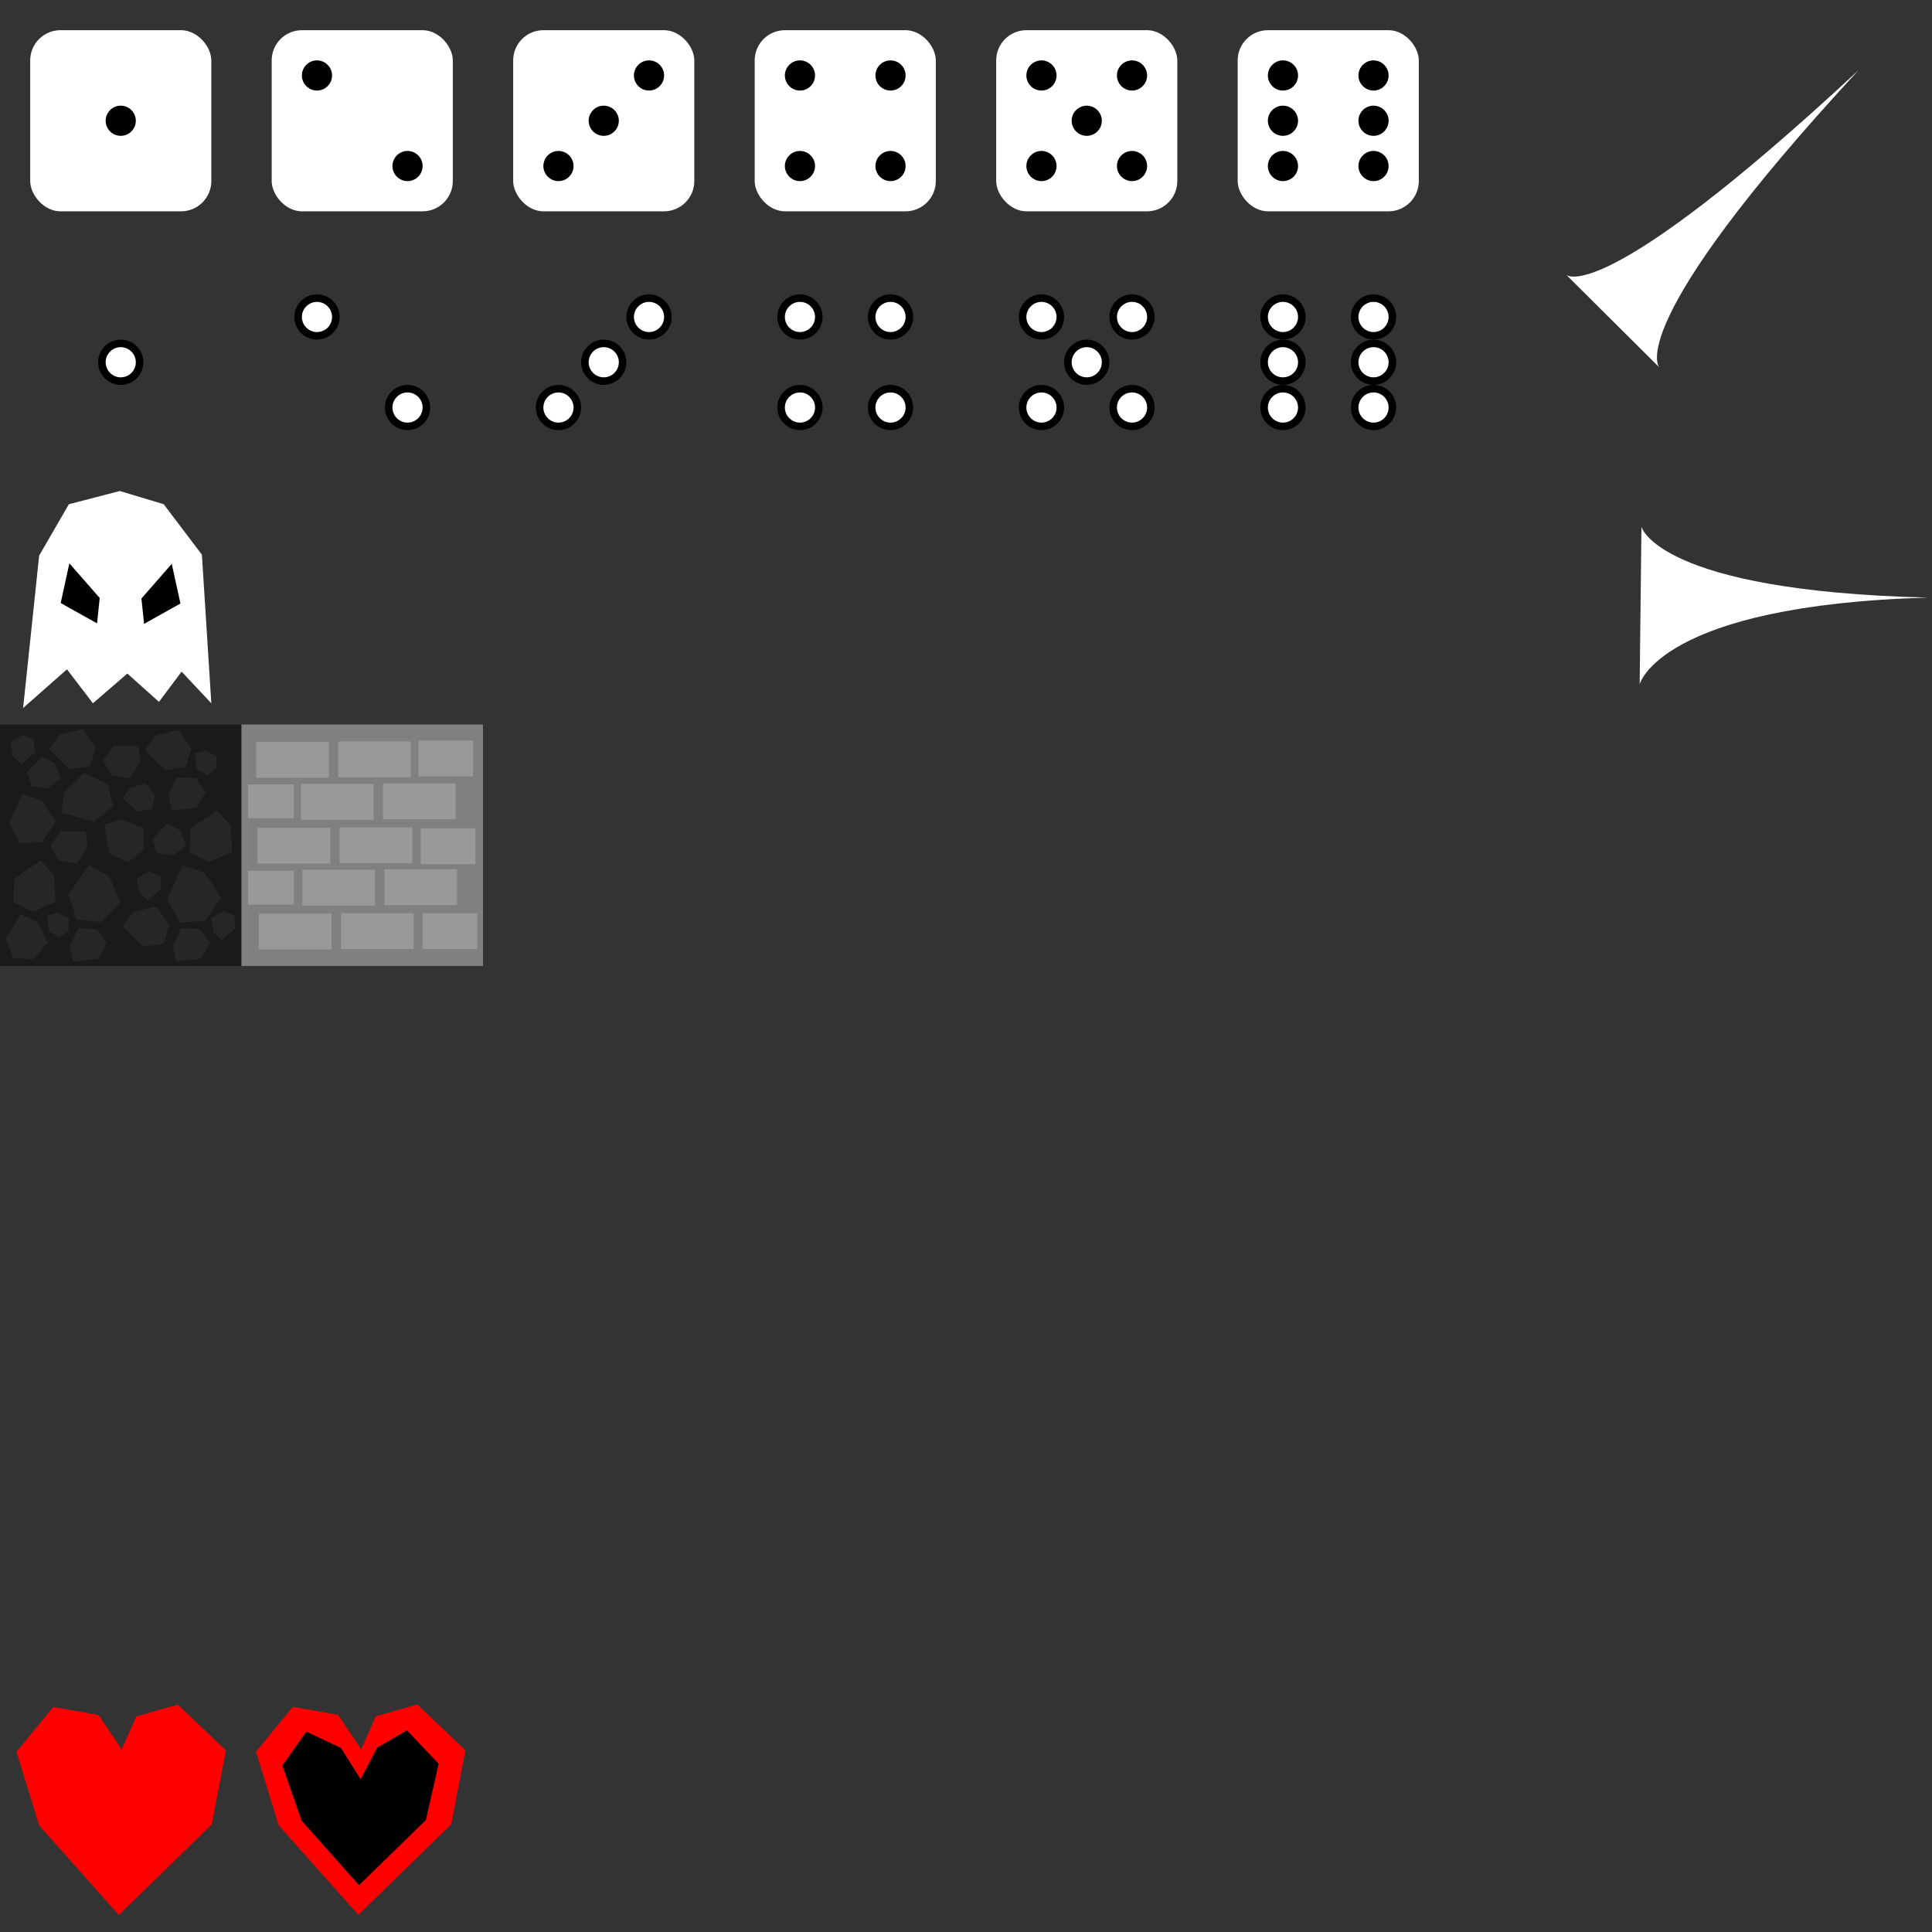 <?xml version="1.0" encoding="UTF-8" standalone="no"?>
<!-- Created with Inkscape (http://www.inkscape.org/) -->

<svg
   width="512"
   height="512"
   viewBox="0 0 135.467 135.467"
   version="1.1"
   id="svg1"
   inkscape:version="1.4 (e7c3feb100, 2024-10-09)"
   xml:space="preserve"
   sodipodi:docname="dice.svg"
   xmlns:inkscape="http://www.inkscape.org/namespaces/inkscape"
   xmlns:sodipodi="http://sodipodi.sourceforge.net/DTD/sodipodi-0.dtd"
   xmlns="http://www.w3.org/2000/svg"
   xmlns:svg="http://www.w3.org/2000/svg"><rect x="0" y="0" width="135.467" height="135.467" fill="#333333" stroke="none"/><sodipodi:namedview
     id="namedview1"
     pagecolor="#c3c3c3"
     bordercolor="#000000"
     borderopacity="0.25"
     inkscape:showpageshadow="2"
     inkscape:pageopacity="0.0"
     inkscape:pagecheckerboard="true"
     inkscape:deskcolor="#959595"
     inkscape:document-units="px"
     showgrid="true"
     inkscape:zoom="8"
     inkscape:cx="79.0625"
     inkscape:cy="224.5625"
     inkscape:window-width="1680"
     inkscape:window-height="978"
     inkscape:window-x="0"
     inkscape:window-y="0"
     inkscape:window-maximized="1"
     inkscape:current-layer="layer2"><inkscape:grid
       id="grid1"
       units="px"
       originx="0"
       originy="0"
       spacingx="16.933"
       spacingy="16.933"
       empcolor="#0099e5"
       empopacity="0.302"
       color="#0099e5"
       opacity="0.522"
       empspacing="1"
       enabled="true"
       visible="true" /></sodipodi:namedview><defs
     id="defs1" /><g
     inkscape:groupmode="layer"
     id="layer2"
     inkscape:label="Layer 2"><path
       style="fill:#000000;fill-opacity:1;stroke-width:1.125"
       d="m 20.638,22.225 c 0,-0.873 0.714,-1.587 1.587,-1.587 0.873,0 1.587,0.714 1.587,1.587 0,0.873 -0.714,1.587 -1.587,1.587 -0.873,0 -1.587,-0.714 -1.587,-1.587 z"
       id="path21-0-1" /><path
       style="fill:#000000;fill-opacity:1;stroke-width:1.125"
       d="m 94.721,22.225 c 0,-0.873 0.714,-1.587 1.587,-1.587 0.873,0 1.587,0.714 1.587,1.587 0,0.873 -0.714,1.587 -1.587,1.587 -0.873,0 -1.587,-0.714 -1.587,-1.587 z"
       id="path20-7-7" /><path
       style="fill:#000000;fill-opacity:1;stroke-width:1.125"
       d="m 88.371,22.225 c 0,-0.873 0.714,-1.587 1.587,-1.587 0.873,0 1.587,0.714 1.587,1.587 0,0.873 -0.714,1.587 -1.587,1.587 -0.873,0 -1.587,-0.714 -1.587,-1.587 z"
       id="path19-8-5" /><path
       style="fill:#000000;fill-opacity:1;stroke-width:1.125"
       d="m 77.787,22.225 c 0,-0.873 0.714,-1.587 1.587,-1.587 0.873,0 1.587,0.714 1.587,1.587 0,0.873 -0.714,1.587 -1.587,1.587 -0.873,0 -1.587,-0.714 -1.587,-1.587 z"
       id="path18-6-9" /><path
       style="fill:#000000;fill-opacity:1;stroke-width:1.125"
       d="m 71.438,22.225 c 0,-0.873 0.714,-1.587 1.587,-1.587 0.873,0 1.587,0.714 1.587,1.587 0,0.873 -0.714,1.587 -1.587,1.587 -0.873,0 -1.587,-0.714 -1.587,-1.587 z"
       id="path17-8-6" /><path
       style="fill:#000000;fill-opacity:1;stroke-width:1.125"
       d="m 60.854,22.225 c 0,-0.873 0.714,-1.587 1.587,-1.587 0.873,0 1.587,0.714 1.587,1.587 0,0.873 -0.714,1.587 -1.587,1.587 -0.873,0 -1.587,-0.714 -1.587,-1.587 z"
       id="path16-8-2" /><path
       style="fill:#000000;fill-opacity:1;stroke-width:1.125"
       d="m 54.504,22.225 c 0,-0.873 0.714,-1.587 1.587,-1.587 0.873,0 1.587,0.714 1.587,1.587 0,0.873 -0.714,1.587 -1.587,1.587 -0.873,0 -1.587,-0.714 -1.587,-1.587 z"
       id="path15-4-1" /><path
       style="fill:#000000;fill-opacity:1;stroke-width:1.125"
       d="m 43.921,22.225 c 0,-0.873 0.714,-1.587 1.587,-1.587 0.873,0 1.587,0.714 1.587,1.587 0,0.873 -0.714,1.587 -1.587,1.587 -0.873,0 -1.587,-0.714 -1.587,-1.587 z"
       id="path14-3-7" /><path
       style="fill:#000000;fill-opacity:1;stroke-width:1.125"
       d="m 94.721,25.4 c 0,-0.873 0.714,-1.587 1.587,-1.587 0.873,0 1.587,0.714 1.587,1.587 0,0.873 -0.714,1.587 -1.587,1.587 -0.873,0 -1.587,-0.714 -1.587,-1.587 z"
       id="path13-1-8" /><path
       style="fill:#000000;fill-opacity:1;stroke-width:1.125"
       d="m 88.371,25.4 c 0,-0.873 0.714,-1.587 1.587,-1.587 0.873,0 1.587,0.714 1.587,1.587 0,0.873 -0.714,1.587 -1.587,1.587 -0.873,0 -1.587,-0.714 -1.587,-1.587 z"
       id="path12-4-5" /><path
       style="fill:#000000;fill-opacity:1;stroke-width:1.125"
       d="m 74.612,25.4 c 0,-0.873 0.714,-1.587 1.587,-1.587 0.873,0 1.587,0.714 1.587,1.587 0,0.873 -0.714,1.587 -1.587,1.587 -0.873,0 -1.587,-0.714 -1.587,-1.587 z"
       id="path11-9-7" /><path
       style="fill:#000000;fill-opacity:1;stroke-width:1.125"
       d="m 40.746,25.4 c 0,-0.873 0.714,-1.587 1.587,-1.587 0.873,0 1.587,0.714 1.587,1.587 0,0.873 -0.714,1.587 -1.587,1.587 -0.873,0 -1.587,-0.714 -1.587,-1.587 z"
       id="path10-2-4" /><path
       style="fill:#000000;fill-opacity:1;stroke-width:1.125"
       d="m 6.879,25.4 c 0,-0.873 0.714,-1.587 1.588,-1.587 0.873,0 1.587,0.714 1.587,1.587 0,0.873 -0.714,1.587 -1.587,1.587 -0.873,0 -1.588,-0.714 -1.588,-1.587 z"
       id="path9-0-1" /><path
       style="fill:#000000;fill-opacity:1;stroke-width:1.125"
       d="m 94.721,28.575 c 0,-0.873 0.714,-1.587 1.587,-1.587 0.873,0 1.587,0.714 1.587,1.587 0,0.873 -0.714,1.587 -1.587,1.587 -0.873,0 -1.587,-0.714 -1.587,-1.587 z"
       id="path8-6-8" /><path
       style="fill:#000000;fill-opacity:1;stroke-width:1.125"
       d="m 88.371,28.575 c 0,-0.873 0.714,-1.587 1.587,-1.587 0.873,0 1.587,0.714 1.587,1.587 0,0.873 -0.714,1.587 -1.587,1.587 -0.873,0 -1.587,-0.714 -1.587,-1.587 z"
       id="path7-8-5" /><path
       style="fill:#000000;fill-opacity:1;stroke-width:1.125"
       d="m 77.787,28.575 c 0,-0.873 0.714,-1.587 1.587,-1.587 0.873,0 1.587,0.714 1.587,1.587 0,0.873 -0.714,1.587 -1.587,1.587 -0.873,0 -1.587,-0.714 -1.587,-1.587 z"
       id="path6-9-9" /><path
       style="fill:#000000;fill-opacity:1;stroke-width:1.125"
       d="m 71.438,28.575 c 0,-0.873 0.714,-1.587 1.587,-1.587 0.873,0 1.587,0.714 1.587,1.587 0,0.873 -0.714,1.587 -1.587,1.587 -0.873,0 -1.587,-0.714 -1.587,-1.587 z"
       id="path5-2-7" /><path
       style="fill:#000000;fill-opacity:1;stroke-width:1.125"
       d="m 60.854,28.575 c 0,-0.873 0.714,-1.587 1.587,-1.587 0.873,0 1.587,0.714 1.587,1.587 0,0.873 -0.714,1.587 -1.587,1.587 -0.873,0 -1.587,-0.714 -1.587,-1.587 z"
       id="path4-6-5" /><path
       style="fill:#000000;fill-opacity:1;stroke-width:1.125"
       d="m 54.504,28.575 c 0,-0.873 0.714,-1.587 1.587,-1.587 0.873,0 1.587,0.714 1.587,1.587 0,0.873 -0.714,1.587 -1.587,1.587 -0.873,0 -1.587,-0.714 -1.587,-1.587 z"
       id="path3-6-3" /><path
       style="fill:#000000;fill-opacity:1;stroke-width:1.125"
       d="m 37.571,28.575 c 0,-0.873 0.714,-1.587 1.587,-1.587 0.873,0 1.587,0.714 1.587,1.587 0,0.873 -0.714,1.587 -1.587,1.587 -0.873,0 -1.587,-0.714 -1.587,-1.587 z"
       id="path2-4-8" /><path
       style="fill:#000000;fill-opacity:1;stroke-width:1.125"
       d="m 26.988,28.575 c 0,-0.873 0.714,-1.587 1.587,-1.587 0.873,0 1.587,0.714 1.587,1.587 0,0.873 -0.714,1.587 -1.587,1.587 -0.873,0 -1.587,-0.714 -1.587,-1.587 z"
       id="path1-9-8" /><path
       style="display:inline;fill:#ffffff;fill-opacity:1;stroke-width:0.75;stroke-dasharray:none"
       d="m 8.401,34.429 -3.572,0.926 -2.084,3.605 -1.124,10.683 3.076,-2.712 1.819,2.381 2.414,-2.084 2.216,1.984 1.587,-2.117 2.084,2.216 -0.661,-10.418 -2.679,-3.539 z"
       id="path760" /><path
       style="display:inline;fill:#000000;fill-opacity:1;stroke-width:0.75;stroke-dasharray:none"
       d="M 4.864,39.499 6.992,41.931 6.805,43.709 4.256,42.282 Z"
       id="path759" /><path
       style="display:inline;fill:#000000;fill-opacity:1;stroke-width:0.75;stroke-dasharray:none"
       d="M 12.044,39.534 9.916,41.966 10.103,43.743 12.652,42.317 Z"
       id="path759-4" /><rect
       style="display:inline;fill:#1a1a1a;fill-opacity:1;stroke-width:4.484;stroke-dasharray:none"
       id="rect760"
       width="16.933"
       height="16.933"
       x="-6.9388939e-18"
       y="50.8" /><rect
       style="display:inline;fill:#808080;fill-opacity:1;stroke-width:0.9;stroke-dasharray:none"
       id="rect761"
       width="16.933"
       height="16.933"
       x="16.933"
       y="50.8" /><path
       style="fill:#ff0000;fill-opacity:1;stroke-width:0.75;stroke-dasharray:none"
       d="m 8.533,122.667 -1.621,-2.414 -3.175,-0.562 -2.58,3.142 1.587,5.159 5.589,6.284 6.515,-6.35 0.992,-5.192 -3.373,-3.208 -2.91,0.827 z"
       id="path888" /><path
       style="fill:#ff0000;fill-opacity:1;stroke-width:0.75;stroke-dasharray:none"
       d="m 25.326,122.657 -1.621,-2.414 -3.175,-0.562 -2.58,3.142 1.587,5.159 5.589,6.284 6.515,-6.35 0.992,-5.192 -3.373,-3.208 -2.91,0.827 z"
       id="path888-3" /><path
       style="fill:#000000;fill-opacity:1;stroke-width:0.54;stroke-dasharray:none"
       d="m 25.286,124.752 -1.375,-2.185 -2.435,-1.149 -1.679,2.381 1.351,3.864 4.024,4.524 4.691,-4.572 0.893,-3.947 -2.221,-2.34 -2.096,1.22 z"
       id="path888-3-5"
       sodipodi:nodetypes="ccccccccccc" /><path
       style="fill:#262626;fill-opacity:1;stroke-width:0.195;stroke-dasharray:none"
       d="M 4.531,55.511 5.913,54.207 7.56,54.979 7.938,56.549 6.582,57.613 4.299,56.987 Z"
       id="path896" /><rect
       style="fill:#999999;fill-opacity:1;stroke-width:0.75;stroke-dasharray:none"
       id="rect897"
       width="5.093"
       height="2.514"
       x="23.812"
       y="58.01" /><path
       style="fill:#262626;fill-opacity:1;stroke-width:0.166;stroke-dasharray:none"
       d="m 8.547,57.458 1.51,0.602 -0.005,1.556 L 8.969,60.475 7.655,59.806 7.319,57.81 Z"
       id="path902" /><path
       style="fill:#262626;fill-opacity:1;stroke-width:0.143;stroke-dasharray:none"
       d="m 6.134,59.375 -0.726,1.191 -1.316,-0.229 -0.571,-1.039 0.755,-1.016 1.738,0.002 z"
       id="path903" /><path
       style="fill:#262626;fill-opacity:1;stroke-width:0.208;stroke-dasharray:none"
       d="M 7.656,61.427 8.455,63.292 7.075,64.659 5.362,64.46 4.794,62.709 6.262,60.652 Z"
       id="path904" /><path
       style="fill:#262626;fill-opacity:1;stroke-width:0.104;stroke-dasharray:none"
       d="m 9.771,62.605 -0.173,-0.996 0.827,-0.504 0.808,0.294 0.074,0.914 -0.949,0.828 z"
       id="path905" /><path
       style="fill:#262626;fill-opacity:1;stroke-width:0.115;stroke-dasharray:none"
       d="m 9.119,55.254 1.079,-0.323 0.667,0.848 -0.218,0.932 -1.001,0.202 -1.042,-0.94 z"
       id="path906" /><path
       style="fill:#262626;fill-opacity:1;stroke-width:0.125;stroke-dasharray:none"
       d="m 12.613,58.214 0.451,1.059 -0.956,0.713 -1.114,-0.166 -0.304,-0.989 1.04,-1.093 z"
       id="path907" /><path
       style="fill:#262626;fill-opacity:1;stroke-width:0.186;stroke-dasharray:none"
       d="M 3.801,61.413 3.894,63.225 2.313,63.944 0.938,63.247 1.004,61.603 2.872,60.331 Z"
       id="path908" /><path
       style="fill:#262626;fill-opacity:1;stroke-width:0.184;stroke-dasharray:none"
       d="M 2.914,56.127 3.915,57.624 2.933,59.042 1.406,59.147 0.625,57.712 1.571,55.677 Z"
       id="path909" /><path
       style="fill:#262626;fill-opacity:1;stroke-width:0.213;stroke-dasharray:none"
       d="m 14.358,61.201 1.156,1.729 -1.134,1.638 -1.764,0.121 -0.902,-1.658 1.092,-2.35 z"
       id="path910" /><path
       style="fill:#262626;fill-opacity:1;stroke-width:0.166;stroke-dasharray:none"
       d="m 9.38,63.948 1.578,-0.388 0.9,1.269 -0.381,1.328 -1.458,0.22 -1.434,-1.429 z"
       id="path911" /><path
       style="fill:#262626;fill-opacity:1;stroke-width:0.166;stroke-dasharray:none"
       d="M 2.617,64.639 3.354,66.087 2.323,67.253 0.943,67.184 0.397,65.815 1.462,64.093 Z"
       id="path912" /><path
       style="fill:#262626;fill-opacity:1;stroke-width:0.094;stroke-dasharray:none"
       d="m 4.015,64.016 0.833,0.376 -0.042,0.875 L 4.176,65.722 3.455,65.313 3.316,64.183 Z"
       id="path913" /><path
       style="fill:#262626;fill-opacity:1;stroke-width:0.143;stroke-dasharray:none"
       d="m 4.89,66.351 0.592,-1.263 1.333,0.083 0.681,0.971 -0.639,1.092 -1.727,0.187 z"
       id="path914" /><path
       style="fill:#262626;fill-opacity:1;stroke-width:0.143;stroke-dasharray:none"
       d="m 11.813,55.757 0.592,-1.263 1.333,0.083 0.681,0.971 -0.639,1.092 -1.727,0.187 z"
       id="path915" /><path
       style="fill:#262626;fill-opacity:1;stroke-width:0.125;stroke-dasharray:none"
       d="m 3.824,53.511 0.451,1.059 -0.956,0.713 -1.114,-0.166 -0.304,-0.989 1.04,-1.093 z"
       id="path916" /><path
       style="fill:#262626;fill-opacity:1;stroke-width:0.104;stroke-dasharray:none"
       d="m 0.907,53.047 -0.173,-0.996 0.827,-0.504 0.808,0.294 0.074,0.914 -0.949,0.828 z"
       id="path917" /><path
       style="fill:#262626;fill-opacity:1;stroke-width:0.143;stroke-dasharray:none"
       d="m 9.838,53.389 -0.726,1.191 -1.316,-0.229 -0.571,-1.039 0.755,-1.016 1.738,0.002 z"
       id="path918" /><path
       style="fill:#262626;fill-opacity:1;stroke-width:0.166;stroke-dasharray:none"
       d="m 4.221,51.513 1.578,-0.388 0.9,1.269 -0.381,1.328 -1.458,0.22 -1.434,-1.429 z"
       id="path919" /><path
       style="fill:#262626;fill-opacity:1;stroke-width:0.186;stroke-dasharray:none"
       d="m 16.171,57.908 0.093,1.811 -1.581,0.719 -1.375,-0.697 0.066,-1.644 1.868,-1.271 z"
       id="path920" /><path
       style="fill:#262626;fill-opacity:1;stroke-width:0.143;stroke-dasharray:none"
       d="m 12.11,66.341 0.592,-1.263 1.333,0.083 0.681,0.971 -0.639,1.092 -1.727,0.187 z"
       id="path921" /><path
       style="fill:#262626;fill-opacity:1;stroke-width:0.166;stroke-dasharray:none"
       d="m 10.935,51.579 1.578,-0.388 0.9,1.269 -0.381,1.328 -1.458,0.22 -1.434,-1.429 z"
       id="path922" /><path
       style="fill:#262626;fill-opacity:1;stroke-width:0.094;stroke-dasharray:none"
       d="m 14.367,52.639 0.833,0.376 -0.042,0.875 -0.63,0.456 -0.722,-0.409 -0.139,-1.13 z"
       id="path923" /><path
       style="fill:#262626;fill-opacity:1;stroke-width:0.104;stroke-dasharray:none"
       d="m 14.963,65.384 -0.173,-0.996 0.827,-0.504 0.808,0.294 0.074,0.914 -0.949,0.828 z"
       id="path924" /><rect
       style="fill:#999999;fill-opacity:1;stroke-width:0.75;stroke-dasharray:none"
       id="rect924"
       width="5.093"
       height="2.514"
       x="18.058"
       y="58.043" /><rect
       style="fill:#999999;fill-opacity:1;stroke-width:0.75;stroke-dasharray:none"
       id="rect927"
       width="5.093"
       height="2.514"
       x="26.954"
       y="60.953" /><rect
       style="fill:#999999;fill-opacity:1;stroke-width:0.75;stroke-dasharray:none"
       id="rect928"
       width="5.093"
       height="2.514"
       x="21.2"
       y="60.986" /><rect
       style="fill:#999999;fill-opacity:1;stroke-width:0.75;stroke-dasharray:none"
       id="rect929"
       width="5.093"
       height="2.514"
       x="23.713"
       y="51.991" /><rect
       style="fill:#999999;fill-opacity:1;stroke-width:0.75;stroke-dasharray:none"
       id="rect930"
       width="5.093"
       height="2.514"
       x="17.959"
       y="52.024" /><rect
       style="fill:#999999;fill-opacity:1;stroke-width:0.75;stroke-dasharray:none"
       id="rect931"
       width="5.093"
       height="2.514"
       x="26.855"
       y="54.934" /><rect
       style="fill:#999999;fill-opacity:1;stroke-width:0.75;stroke-dasharray:none"
       id="rect932"
       width="5.093"
       height="2.514"
       x="21.101"
       y="54.967" /><rect
       style="fill:#999999;fill-opacity:1;stroke-width:0.75;stroke-dasharray:none"
       id="rect933"
       width="5.093"
       height="2.514"
       x="23.912"
       y="64.029" /><rect
       style="fill:#999999;fill-opacity:1;stroke-width:0.75;stroke-dasharray:none"
       id="rect934"
       width="5.093"
       height="2.514"
       x="18.157"
       y="64.062" /><rect
       style="fill:#999999;fill-opacity:1;stroke-width:0.651;stroke-dasharray:none"
       id="rect935"
       width="3.836"
       height="2.514"
       x="29.501"
       y="58.076" /><rect
       style="fill:#999999;fill-opacity:1;stroke-width:0.651;stroke-dasharray:none"
       id="rect936"
       width="3.836"
       height="2.514"
       x="29.336"
       y="51.924" /><rect
       style="fill:#999999;fill-opacity:1;stroke-width:0.651;stroke-dasharray:none"
       id="rect937"
       width="3.836"
       height="2.514"
       x="29.633"
       y="64.029" /><rect
       style="fill:#999999;fill-opacity:1;stroke-width:0.791;stroke-dasharray:none"
       id="rect940"
       width="3.208"
       height="2.371"
       x="17.396"
       y="55" /><rect
       style="fill:#999999;fill-opacity:1;stroke-width:0.791;stroke-dasharray:none"
       id="rect941"
       width="3.208"
       height="2.371"
       x="17.396"
       y="61.053" /></g><g
     inkscape:label="Layer 1"
     inkscape:groupmode="layer"
     id="layer1"><rect
       style="fill:#ffffff;fill-opacity:1;stroke-width:0.265;stroke-dasharray:none"
       id="rect1"
       width="12.7"
       height="12.7"
       x="2.117"
       y="2.117"
       ry="2.121" /><rect
       style="fill:#ffffff;fill-opacity:1;stroke-width:0.265;stroke-dasharray:none"
       id="rect1-3"
       width="12.7"
       height="12.7"
       x="19.05"
       y="2.117"
       ry="2.121" /><rect
       style="fill:#ffffff;fill-opacity:1;stroke-width:0.265;stroke-dasharray:none"
       id="rect1-1"
       width="12.7"
       height="12.7"
       x="35.983"
       y="2.117"
       ry="2.121" /><rect
       style="fill:#ffffff;fill-opacity:1;stroke-width:0.265;stroke-dasharray:none"
       id="rect1-3-5"
       width="12.7"
       height="12.7"
       x="52.917"
       y="2.117"
       ry="2.121" /><rect
       style="fill:#ffffff;fill-opacity:1;stroke-width:0.265;stroke-dasharray:none"
       id="rect1-6"
       width="12.7"
       height="12.7"
       x="69.85"
       y="2.117"
       ry="2.121" /><rect
       style="fill:#ffffff;fill-opacity:1;stroke-width:0.265;stroke-dasharray:none"
       id="rect1-3-56"
       width="12.7"
       height="12.7"
       x="86.783"
       y="2.117"
       ry="2.121" /><path
       style="fill:#000000;stroke-width:0.75"
       d="m 21.167,5.292 c 0,-0.582 0.476,-1.058 1.058,-1.058 0.582,0 1.058,0.476 1.058,1.058 C 23.283,5.874 22.807,6.35 22.225,6.35 21.643,6.35 21.167,5.874 21.167,5.292 Z"
       id="path21" /><path
       style="fill:#000000;stroke-width:0.75"
       d="m 95.25,5.292 c 0,-0.582 0.476,-1.058 1.058,-1.058 0.582,0 1.058,0.476 1.058,1.058 0,0.582 -0.476,1.058 -1.058,1.058 -0.582,0 -1.058,-0.476 -1.058,-1.058 z"
       id="path20" /><path
       style="fill:#000000;stroke-width:0.75"
       d="m 88.9,5.292 c 0,-0.582 0.476,-1.058 1.058,-1.058 0.582,0 1.058,0.476 1.058,1.058 C 91.017,5.874 90.54,6.35 89.958,6.35 89.376,6.35 88.9,5.874 88.9,5.292 Z"
       id="path19" /><path
       style="fill:#000000;stroke-width:0.75"
       d="m 78.317,5.292 c 0,-0.582 0.476,-1.058 1.058,-1.058 0.582,0 1.058,0.476 1.058,1.058 0,0.582 -0.476,1.058 -1.058,1.058 -0.582,0 -1.058,-0.476 -1.058,-1.058 z"
       id="path18" /><path
       style="fill:#000000;stroke-width:0.75"
       d="m 71.967,5.292 c 0,-0.582 0.476,-1.058 1.058,-1.058 0.582,0 1.058,0.476 1.058,1.058 C 74.083,5.874 73.607,6.35 73.025,6.35 72.443,6.35 71.967,5.874 71.967,5.292 Z"
       id="path17" /><path
       style="fill:#000000;stroke-width:0.75"
       d="m 61.383,5.292 c 0,-0.582 0.476,-1.058 1.058,-1.058 0.582,0 1.058,0.476 1.058,1.058 0,0.582 -0.476,1.058 -1.058,1.058 -0.582,0 -1.058,-0.476 -1.058,-1.058 z"
       id="path16" /><path
       style="fill:#000000;stroke-width:0.75"
       d="m 55.033,5.292 c 0,-0.582 0.476,-1.058 1.058,-1.058 0.582,0 1.058,0.476 1.058,1.058 C 57.15,5.874 56.674,6.35 56.092,6.35 55.51,6.35 55.033,5.874 55.033,5.292 Z"
       id="path15" /><path
       style="fill:#000000;stroke-width:0.75"
       d="m 44.45,5.292 c 0,-0.582 0.476,-1.058 1.058,-1.058 0.582,0 1.058,0.476 1.058,1.058 C 46.567,5.874 46.09,6.35 45.508,6.35 44.926,6.35 44.45,5.874 44.45,5.292 Z"
       id="path14" /><path
       style="fill:#000000;stroke-width:0.75"
       d="m 95.25,8.467 c 0,-0.582 0.476,-1.058 1.058,-1.058 0.582,0 1.058,0.476 1.058,1.058 0,0.582 -0.476,1.058 -1.058,1.058 -0.582,0 -1.058,-0.476 -1.058,-1.058 z"
       id="path13" /><path
       style="fill:#000000;stroke-width:0.75"
       d="m 88.9,8.467 c 0,-0.582 0.476,-1.058 1.058,-1.058 0.582,0 1.058,0.476 1.058,1.058 0,0.582 -0.476,1.058 -1.058,1.058 -0.582,0 -1.058,-0.476 -1.058,-1.058 z"
       id="path12" /><path
       style="fill:#000000;stroke-width:0.75"
       d="m 75.142,8.467 c 0,-0.582 0.476,-1.058 1.058,-1.058 0.582,0 1.058,0.476 1.058,1.058 0,0.582 -0.476,1.058 -1.058,1.058 -0.582,0 -1.058,-0.476 -1.058,-1.058 z"
       id="path11" /><path
       style="fill:#000000;stroke-width:0.75"
       d="m 41.275,8.467 c 0,-0.582 0.476,-1.058 1.058,-1.058 0.582,0 1.058,0.476 1.058,1.058 0,0.582 -0.476,1.058 -1.058,1.058 -0.582,0 -1.058,-0.476 -1.058,-1.058 z"
       id="path10" /><path
       style="fill:#000000;stroke-width:0.75"
       d="m 7.408,8.467 c 0,-0.582 0.476,-1.058 1.058,-1.058 0.582,0 1.058,0.476 1.058,1.058 0,0.582 -0.476,1.058 -1.058,1.058 -0.582,0 -1.058,-0.476 -1.058,-1.058 z"
       id="path9" /><path
       style="fill:#000000;stroke-width:0.75"
       d="m 95.25,11.642 c 0,-0.582 0.476,-1.058 1.058,-1.058 0.582,0 1.058,0.476 1.058,1.058 0,0.582 -0.476,1.058 -1.058,1.058 -0.582,0 -1.058,-0.476 -1.058,-1.058 z"
       id="path8" /><path
       style="fill:#000000;stroke-width:0.75"
       d="m 88.9,11.642 c 0,-0.582 0.476,-1.058 1.058,-1.058 0.582,0 1.058,0.476 1.058,1.058 0,0.582 -0.476,1.058 -1.058,1.058 C 89.376,12.7 88.9,12.224 88.9,11.642 Z"
       id="path7" /><path
       style="fill:#000000;stroke-width:0.75"
       d="m 78.317,11.642 c 0,-0.582 0.476,-1.058 1.058,-1.058 0.582,0 1.058,0.476 1.058,1.058 0,0.582 -0.476,1.058 -1.058,1.058 -0.582,0 -1.058,-0.476 -1.058,-1.058 z"
       id="path6" /><path
       style="fill:#000000;stroke-width:0.75"
       d="m 71.967,11.642 c 0,-0.582 0.476,-1.058 1.058,-1.058 0.582,0 1.058,0.476 1.058,1.058 0,0.582 -0.476,1.058 -1.058,1.058 -0.582,0 -1.058,-0.476 -1.058,-1.058 z"
       id="path5" /><path
       style="fill:#000000;stroke-width:0.75"
       d="m 61.383,11.642 c 0,-0.582 0.476,-1.058 1.058,-1.058 0.582,0 1.058,0.476 1.058,1.058 0,0.582 -0.476,1.058 -1.058,1.058 -0.582,0 -1.058,-0.476 -1.058,-1.058 z"
       id="path4" /><path
       style="fill:#000000;stroke-width:0.75"
       d="m 55.033,11.642 c 0,-0.582 0.476,-1.058 1.058,-1.058 0.582,0 1.058,0.476 1.058,1.058 0,0.582 -0.476,1.058 -1.058,1.058 -0.582,0 -1.058,-0.476 -1.058,-1.058 z"
       id="path3" /><path
       style="fill:#000000;stroke-width:0.75"
       d="m 38.1,11.642 c 0,-0.582 0.476,-1.058 1.058,-1.058 0.582,0 1.058,0.476 1.058,1.058 0,0.582 -0.476,1.058 -1.058,1.058 -0.582,0 -1.058,-0.476 -1.058,-1.058 z"
       id="path2" /><path
       style="fill:#000000;stroke-width:0.75"
       d="m 27.517,11.642 c 0,-0.582 0.476,-1.058 1.058,-1.058 0.582,0 1.058,0.476 1.058,1.058 0,0.582 -0.476,1.058 -1.058,1.058 -0.582,0 -1.058,-0.476 -1.058,-1.058 z"
       id="path1" /><path
       style="fill:#ffffff;fill-opacity:1;stroke-width:0.75"
       d="m 21.167,22.225 c 0,-0.582 0.476,-1.058 1.058,-1.058 0.582,0 1.058,0.476 1.058,1.058 0,0.582 -0.476,1.058 -1.058,1.058 -0.582,0 -1.058,-0.476 -1.058,-1.058 z"
       id="path21-0" /><path
       style="fill:#ffffff;fill-opacity:1;stroke-width:0.75"
       d="m 95.25,22.225 c 0,-0.582 0.476,-1.058 1.058,-1.058 0.582,0 1.058,0.476 1.058,1.058 0,0.582 -0.476,1.058 -1.058,1.058 -0.582,0 -1.058,-0.476 -1.058,-1.058 z"
       id="path20-7" /><path
       style="fill:#ffffff;fill-opacity:1;stroke-width:0.75"
       d="m 88.9,22.225 c 0,-0.582 0.476,-1.058 1.058,-1.058 0.582,0 1.058,0.476 1.058,1.058 0,0.582 -0.476,1.058 -1.058,1.058 -0.582,0 -1.058,-0.476 -1.058,-1.058 z"
       id="path19-8" /><path
       style="fill:#ffffff;fill-opacity:1;stroke-width:0.75"
       d="m 78.317,22.225 c 0,-0.582 0.476,-1.058 1.058,-1.058 0.582,0 1.058,0.476 1.058,1.058 0,0.582 -0.476,1.058 -1.058,1.058 -0.582,0 -1.058,-0.476 -1.058,-1.058 z"
       id="path18-6" /><path
       style="fill:#ffffff;fill-opacity:1;stroke-width:0.75"
       d="m 71.967,22.225 c 0,-0.582 0.476,-1.058 1.058,-1.058 0.582,0 1.058,0.476 1.058,1.058 0,0.582 -0.476,1.058 -1.058,1.058 -0.582,0 -1.058,-0.476 -1.058,-1.058 z"
       id="path17-8" /><path
       style="fill:#ffffff;fill-opacity:1;stroke-width:0.75"
       d="m 61.383,22.225 c 0,-0.582 0.476,-1.058 1.058,-1.058 0.582,0 1.058,0.476 1.058,1.058 0,0.582 -0.476,1.058 -1.058,1.058 -0.582,0 -1.058,-0.476 -1.058,-1.058 z"
       id="path16-8" /><path
       style="fill:#ffffff;fill-opacity:1;stroke-width:0.75"
       d="m 55.033,22.225 c 0,-0.582 0.476,-1.058 1.058,-1.058 0.582,0 1.058,0.476 1.058,1.058 0,0.582 -0.476,1.058 -1.058,1.058 -0.582,0 -1.058,-0.476 -1.058,-1.058 z"
       id="path15-4" /><path
       style="fill:#ffffff;fill-opacity:1;stroke-width:0.75"
       d="m 44.45,22.225 c 0,-0.582 0.476,-1.058 1.058,-1.058 0.582,0 1.058,0.476 1.058,1.058 0,0.582 -0.476,1.058 -1.058,1.058 -0.582,0 -1.058,-0.476 -1.058,-1.058 z"
       id="path14-3" /><path
       style="fill:#ffffff;fill-opacity:1;stroke-width:0.75"
       d="m 95.25,25.4 c 0,-0.582 0.476,-1.058 1.058,-1.058 0.582,0 1.058,0.476 1.058,1.058 0,0.582 -0.476,1.058 -1.058,1.058 -0.582,0 -1.058,-0.476 -1.058,-1.058 z"
       id="path13-1" /><path
       style="fill:#ffffff;fill-opacity:1;stroke-width:0.75"
       d="m 88.9,25.4 c 0,-0.582 0.476,-1.058 1.058,-1.058 0.582,0 1.058,0.476 1.058,1.058 0,0.582 -0.476,1.058 -1.058,1.058 -0.582,0 -1.058,-0.476 -1.058,-1.058 z"
       id="path12-4" /><path
       style="fill:#ffffff;fill-opacity:1;stroke-width:0.75"
       d="m 75.142,25.4 c 0,-0.582 0.476,-1.058 1.058,-1.058 0.582,0 1.058,0.476 1.058,1.058 0,0.582 -0.476,1.058 -1.058,1.058 -0.582,0 -1.058,-0.476 -1.058,-1.058 z"
       id="path11-9" /><path
       style="fill:#ffffff;fill-opacity:1;stroke-width:0.75"
       d="m 41.275,25.4 c 0,-0.582 0.476,-1.058 1.058,-1.058 0.582,0 1.058,0.476 1.058,1.058 0,0.582 -0.476,1.058 -1.058,1.058 -0.582,0 -1.058,-0.476 -1.058,-1.058 z"
       id="path10-2" /><path
       style="fill:#ffffff;fill-opacity:1;stroke-width:0.75"
       d="m 7.408,25.4 c 0,-0.582 0.476,-1.058 1.058,-1.058 0.582,0 1.058,0.476 1.058,1.058 0,0.582 -0.476,1.058 -1.058,1.058 -0.582,0 -1.058,-0.476 -1.058,-1.058 z"
       id="path9-0" /><path
       style="fill:#ffffff;fill-opacity:1;stroke-width:0.75"
       d="m 95.25,28.575 c 0,-0.582 0.476,-1.058 1.058,-1.058 0.582,0 1.058,0.476 1.058,1.058 0,0.582 -0.476,1.058 -1.058,1.058 -0.582,0 -1.058,-0.476 -1.058,-1.058 z"
       id="path8-6" /><path
       style="fill:#ffffff;fill-opacity:1;stroke-width:0.75"
       d="m 88.9,28.575 c 0,-0.582 0.476,-1.058 1.058,-1.058 0.582,0 1.058,0.476 1.058,1.058 0,0.582 -0.476,1.058 -1.058,1.058 -0.582,0 -1.058,-0.476 -1.058,-1.058 z"
       id="path7-8" /><path
       style="fill:#ffffff;fill-opacity:1;stroke-width:0.75"
       d="m 78.317,28.575 c 0,-0.582 0.476,-1.058 1.058,-1.058 0.582,0 1.058,0.476 1.058,1.058 0,0.582 -0.476,1.058 -1.058,1.058 -0.582,0 -1.058,-0.476 -1.058,-1.058 z"
       id="path6-9" /><path
       style="fill:#ffffff;fill-opacity:1;stroke-width:0.75"
       d="m 71.967,28.575 c 0,-0.582 0.476,-1.058 1.058,-1.058 0.582,0 1.058,0.476 1.058,1.058 0,0.582 -0.476,1.058 -1.058,1.058 -0.582,0 -1.058,-0.476 -1.058,-1.058 z"
       id="path5-2" /><path
       style="fill:#ffffff;fill-opacity:1;stroke-width:0.75"
       d="m 61.383,28.575 c 0,-0.582 0.476,-1.058 1.058,-1.058 0.582,0 1.058,0.476 1.058,1.058 0,0.582 -0.476,1.058 -1.058,1.058 -0.582,0 -1.058,-0.476 -1.058,-1.058 z"
       id="path4-6" /><path
       style="fill:#ffffff;fill-opacity:1;stroke-width:0.75"
       d="m 55.033,28.575 c 0,-0.582 0.476,-1.058 1.058,-1.058 0.582,0 1.058,0.476 1.058,1.058 0,0.582 -0.476,1.058 -1.058,1.058 -0.582,0 -1.058,-0.476 -1.058,-1.058 z"
       id="path3-6" /><path
       style="fill:#ffffff;fill-opacity:1;stroke-width:0.75"
       d="m 38.1,28.575 c 0,-0.582 0.476,-1.058 1.058,-1.058 0.582,0 1.058,0.476 1.058,1.058 0,0.582 -0.476,1.058 -1.058,1.058 -0.582,0 -1.058,-0.476 -1.058,-1.058 z"
       id="path2-4" /><path
       style="fill:#ffffff;fill-opacity:1;stroke-width:0.75"
       d="m 27.517,28.575 c 0,-0.582 0.476,-1.058 1.058,-1.058 0.582,0 1.058,0.476 1.058,1.058 0,0.582 -0.476,1.058 -1.058,1.058 -0.582,0 -1.058,-0.476 -1.058,-1.058 z"
       id="path1-9" /><path
       style="fill:#ffffff;fill-opacity:1;stroke-width:0.75;stroke-dasharray:none"
       d="m 109.821,19.267 c 0,0 2.388,2.487 20.5,-14.35 C 113.591,22.996 116.351,25.764 116.351,25.764 Z"
       id="path894"
       sodipodi:nodetypes="cccc" /><path
       style="fill:#ffffff;fill-opacity:1;stroke-width:0.75;stroke-dasharray:none"
       d="m 115.094,36.942 c 0,0 1.141,4.5 20.081,4.96 -18.835,0.538 -20.206,6.08 -20.206,6.08 z"
       id="path895"
       sodipodi:nodetypes="cccc" /></g><g
     inkscape:groupmode="layer"
     id="layer3"
     inkscape:label="Attack References"
     style="display:none"><rect
       style="fill:#000000;fill-opacity:1;stroke-width:0.265;stroke-dasharray:none"
       id="rect888"
       width="12.7"
       height="12.7"
       x="103.717"
       y="35.983"
       ry="2.121" /><rect
       style="fill:#000000;fill-opacity:1;stroke-width:0.265;stroke-dasharray:none"
       id="rect1-9"
       width="12.7"
       height="12.7"
       x="103.717"
       y="19.05"
       ry="2.121" /></g></svg>
